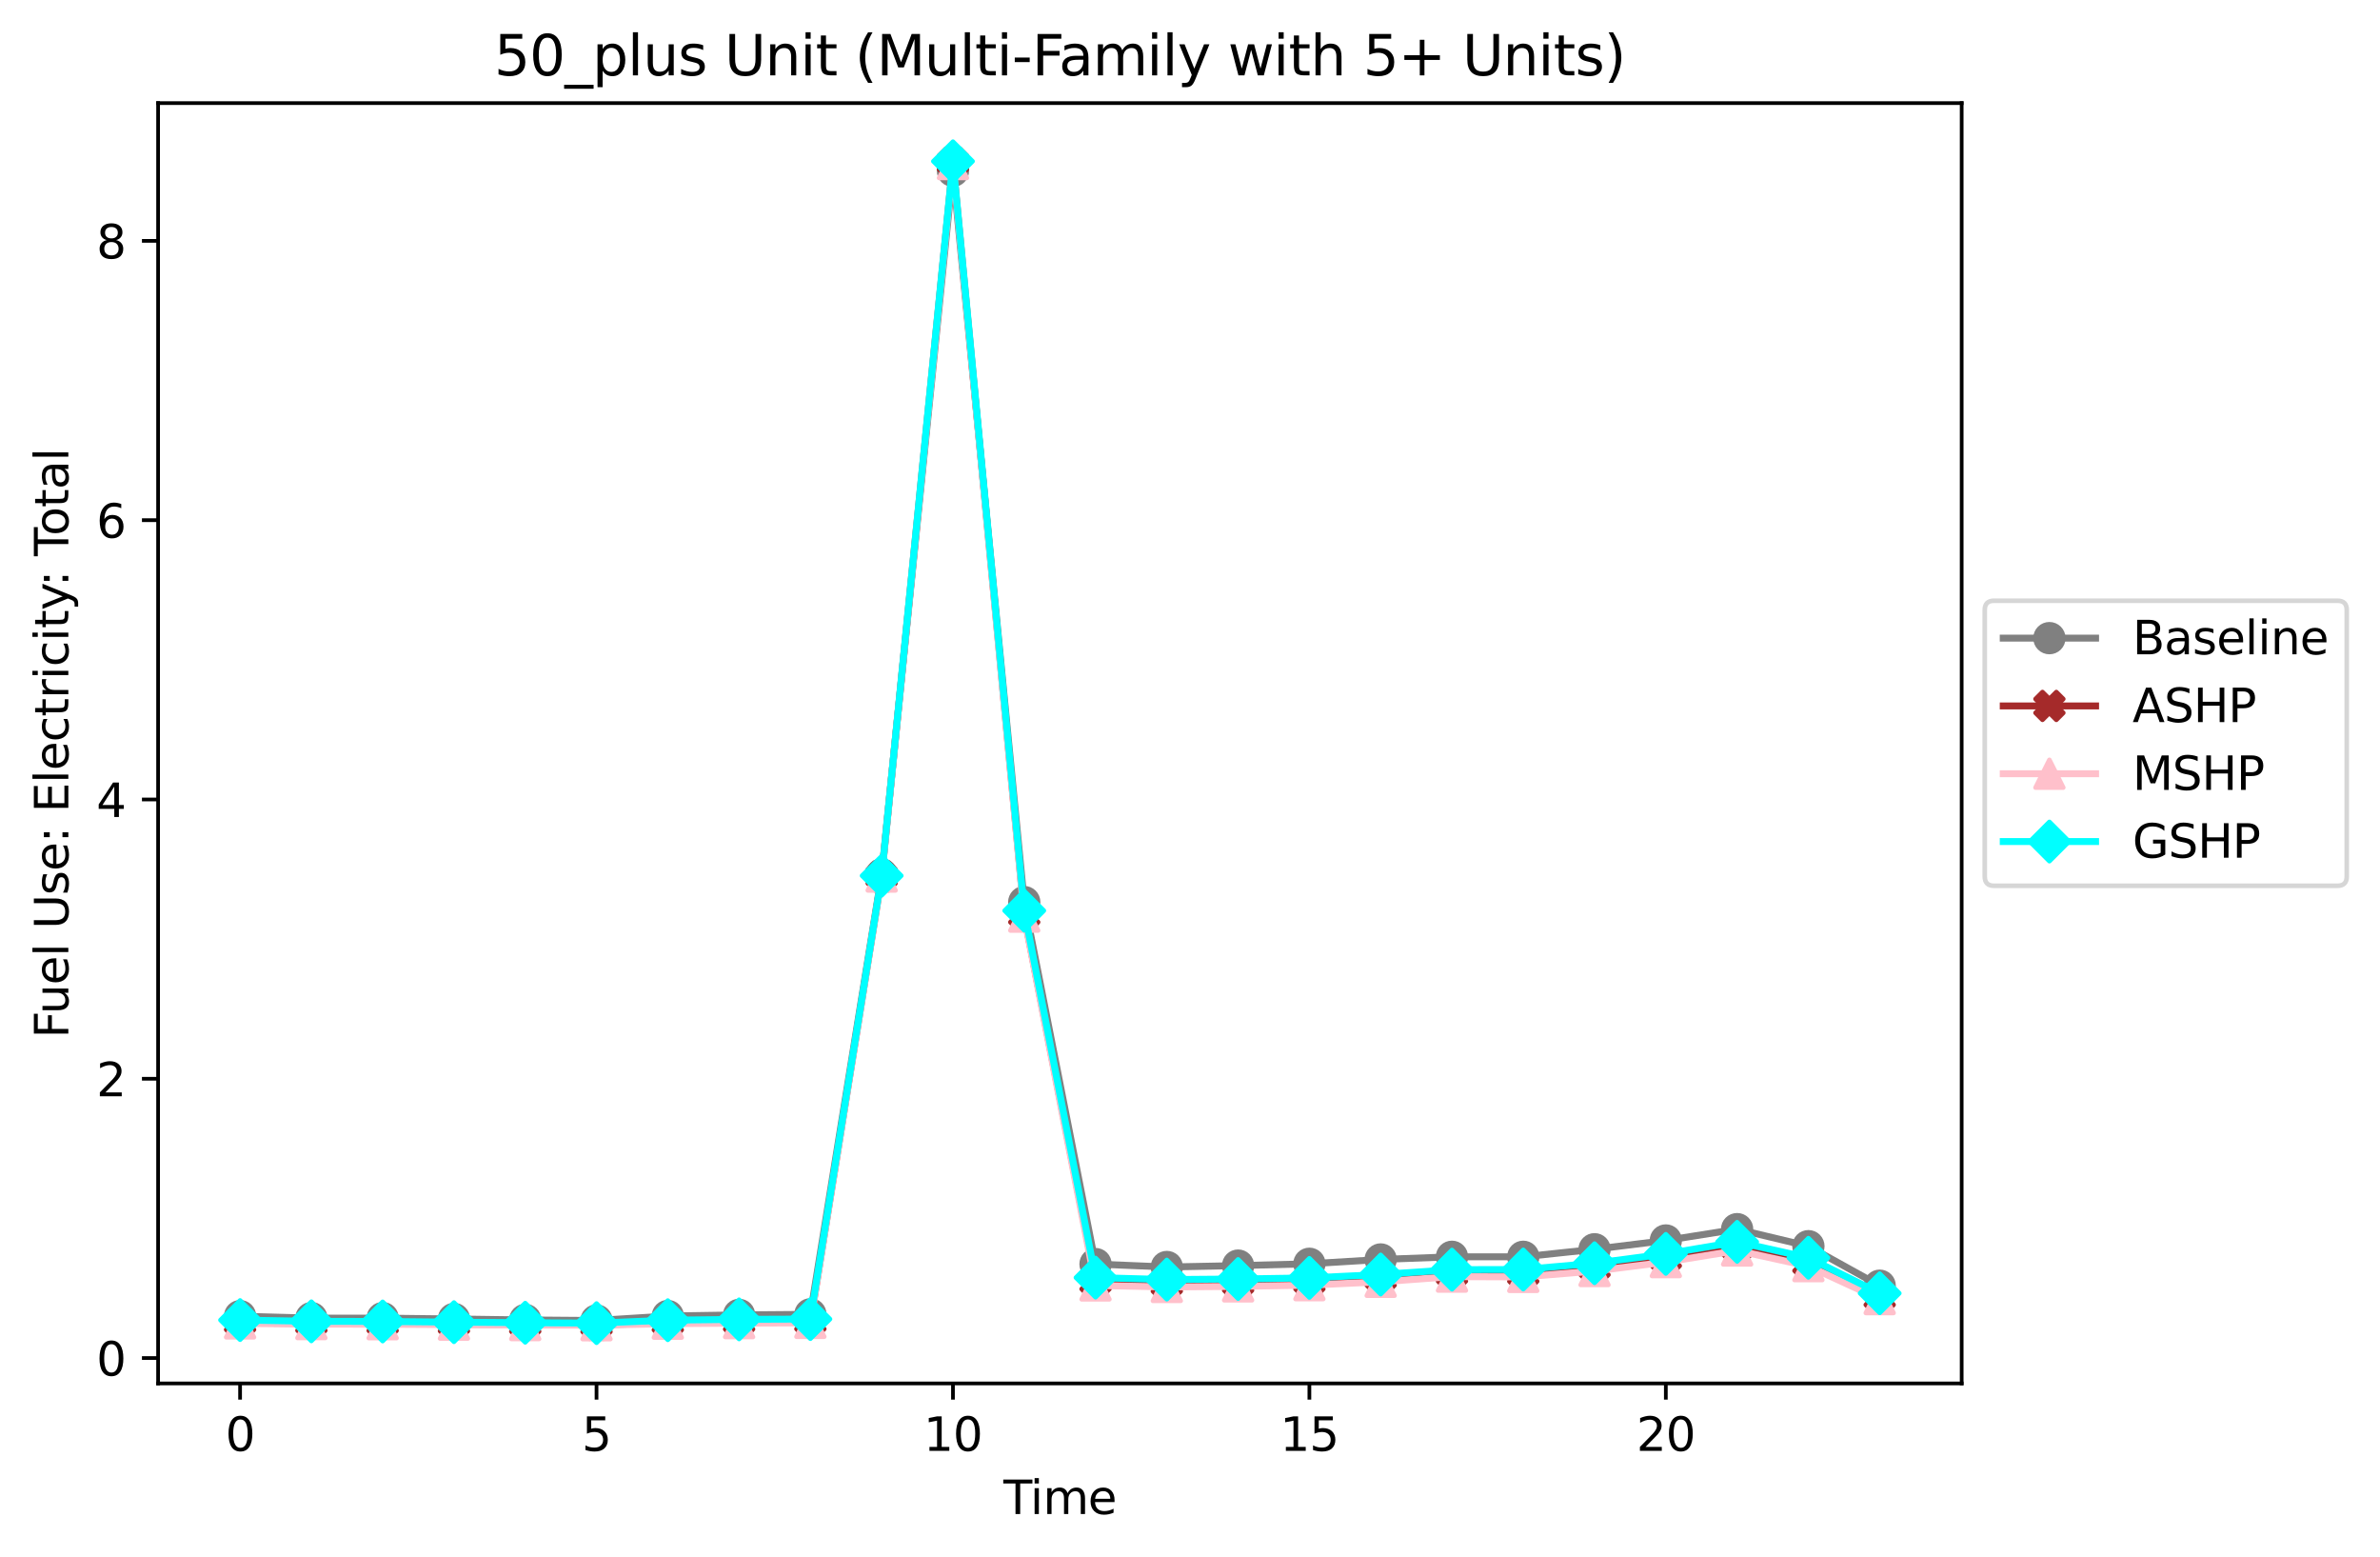 <?xml version="1.0" encoding="utf-8" standalone="no"?>
<!DOCTYPE svg PUBLIC "-//W3C//DTD SVG 1.1//EN"
  "http://www.w3.org/Graphics/SVG/1.1/DTD/svg11.dtd">
<svg xmlns:xlink="http://www.w3.org/1999/xlink" width="515.439pt" height="337.074pt" viewBox="0 0 515.439 337.074" xmlns="http://www.w3.org/2000/svg" version="1.1">
 <defs>
  <style type="text/css">*{stroke-linejoin: round; stroke-linecap: butt}</style>
 </defs>
 <g id="figure_1">
  <g id="patch_1">
   <path d="M 0 337.074 
L 515.439 337.074 
L 515.439 0 
L 0 0 
z
" style="fill: #ffffff"/>
  </g>
  <g id="axes_1">
   <g id="patch_2">
    <path d="M 34.241 299.518 
L 424.841 299.518 
L 424.841 22.318 
L 34.241 22.318 
z
" style="fill: #ffffff"/>
   </g>
   <g id="matplotlib.axis_1">
    <g id="xtick_1">
     <g id="line2d_1">
      <defs>
       <path id="mce03924fe4" d="M 0 0 
L 0 3.5 
" style="stroke: #000000; stroke-width: 0.8"/>
      </defs>
      <g>
       <use xlink:href="#mce03924fe4" x="51.995" y="299.518" style="stroke: #000000; stroke-width: 0.8"/>
      </g>
     </g>
     <g id="text_1">
      <!-- 0 -->
      <g transform="translate(48.814 314.117) scale(0.1 -0.1)">
       <defs>
        <path id="DejaVuSans-30" d="M 2034 4250 
Q 1547 4250 1301 3770 
Q 1056 3291 1056 2328 
Q 1056 1369 1301 889 
Q 1547 409 2034 409 
Q 2525 409 2770 889 
Q 3016 1369 3016 2328 
Q 3016 3291 2770 3770 
Q 2525 4250 2034 4250 
z
M 2034 4750 
Q 2819 4750 3233 4129 
Q 3647 3509 3647 2328 
Q 3647 1150 3233 529 
Q 2819 -91 2034 -91 
Q 1250 -91 836 529 
Q 422 1150 422 2328 
Q 422 3509 836 4129 
Q 1250 4750 2034 4750 
z
" transform="scale(0.016)"/>
       </defs>
       <use xlink:href="#DejaVuSans-30"/>
      </g>
     </g>
    </g>
    <g id="xtick_2">
     <g id="line2d_2">
      <g>
       <use xlink:href="#mce03924fe4" x="129.189" y="299.518" style="stroke: #000000; stroke-width: 0.8"/>
      </g>
     </g>
     <g id="text_2">
      <!-- 5 -->
      <g transform="translate(126.008 314.117) scale(0.1 -0.1)">
       <defs>
        <path id="DejaVuSans-35" d="M 691 4666 
L 3169 4666 
L 3169 4134 
L 1269 4134 
L 1269 2991 
Q 1406 3038 1543 3061 
Q 1681 3084 1819 3084 
Q 2600 3084 3056 2656 
Q 3513 2228 3513 1497 
Q 3513 744 3044 326 
Q 2575 -91 1722 -91 
Q 1428 -91 1123 -41 
Q 819 9 494 109 
L 494 744 
Q 775 591 1075 516 
Q 1375 441 1709 441 
Q 2250 441 2565 725 
Q 2881 1009 2881 1497 
Q 2881 1984 2565 2268 
Q 2250 2553 1709 2553 
Q 1456 2553 1204 2497 
Q 953 2441 691 2322 
L 691 4666 
z
" transform="scale(0.016)"/>
       </defs>
       <use xlink:href="#DejaVuSans-35"/>
      </g>
     </g>
    </g>
    <g id="xtick_3">
     <g id="line2d_3">
      <g>
       <use xlink:href="#mce03924fe4" x="206.383" y="299.518" style="stroke: #000000; stroke-width: 0.8"/>
      </g>
     </g>
     <g id="text_3">
      <!-- 10 -->
      <g transform="translate(200.02 314.117) scale(0.1 -0.1)">
       <defs>
        <path id="DejaVuSans-31" d="M 794 531 
L 1825 531 
L 1825 4091 
L 703 3866 
L 703 4441 
L 1819 4666 
L 2450 4666 
L 2450 531 
L 3481 531 
L 3481 0 
L 794 0 
L 794 531 
z
" transform="scale(0.016)"/>
       </defs>
       <use xlink:href="#DejaVuSans-31"/>
       <use xlink:href="#DejaVuSans-30" x="63.623"/>
      </g>
     </g>
    </g>
    <g id="xtick_4">
     <g id="line2d_4">
      <g>
       <use xlink:href="#mce03924fe4" x="283.576" y="299.518" style="stroke: #000000; stroke-width: 0.8"/>
      </g>
     </g>
     <g id="text_4">
      <!-- 15 -->
      <g transform="translate(277.214 314.117) scale(0.1 -0.1)">
       <use xlink:href="#DejaVuSans-31"/>
       <use xlink:href="#DejaVuSans-35" x="63.623"/>
      </g>
     </g>
    </g>
    <g id="xtick_5">
     <g id="line2d_5">
      <g>
       <use xlink:href="#mce03924fe4" x="360.77" y="299.518" style="stroke: #000000; stroke-width: 0.8"/>
      </g>
     </g>
     <g id="text_5">
      <!-- 20 -->
      <g transform="translate(354.407 314.117) scale(0.1 -0.1)">
       <defs>
        <path id="DejaVuSans-32" d="M 1228 531 
L 3431 531 
L 3431 0 
L 469 0 
L 469 531 
Q 828 903 1448 1529 
Q 2069 2156 2228 2338 
Q 2531 2678 2651 2914 
Q 2772 3150 2772 3378 
Q 2772 3750 2511 3984 
Q 2250 4219 1831 4219 
Q 1534 4219 1204 4116 
Q 875 4013 500 3803 
L 500 4441 
Q 881 4594 1212 4672 
Q 1544 4750 1819 4750 
Q 2544 4750 2975 4387 
Q 3406 4025 3406 3419 
Q 3406 3131 3298 2873 
Q 3191 2616 2906 2266 
Q 2828 2175 2409 1742 
Q 1991 1309 1228 531 
z
" transform="scale(0.016)"/>
       </defs>
       <use xlink:href="#DejaVuSans-32"/>
       <use xlink:href="#DejaVuSans-30" x="63.623"/>
      </g>
     </g>
    </g>
    <g id="text_6">
     <!-- Time -->
     <g transform="translate(217.307 327.795) scale(0.1 -0.1)">
      <defs>
       <path id="DejaVuSans-54" d="M -19 4666 
L 3928 4666 
L 3928 4134 
L 2272 4134 
L 2272 0 
L 1638 0 
L 1638 4134 
L -19 4134 
L -19 4666 
z
" transform="scale(0.016)"/>
       <path id="DejaVuSans-69" d="M 603 3500 
L 1178 3500 
L 1178 0 
L 603 0 
L 603 3500 
z
M 603 4863 
L 1178 4863 
L 1178 4134 
L 603 4134 
L 603 4863 
z
" transform="scale(0.016)"/>
       <path id="DejaVuSans-6d" d="M 3328 2828 
Q 3544 3216 3844 3400 
Q 4144 3584 4550 3584 
Q 5097 3584 5394 3201 
Q 5691 2819 5691 2113 
L 5691 0 
L 5113 0 
L 5113 2094 
Q 5113 2597 4934 2840 
Q 4756 3084 4391 3084 
Q 3944 3084 3684 2787 
Q 3425 2491 3425 1978 
L 3425 0 
L 2847 0 
L 2847 2094 
Q 2847 2600 2669 2842 
Q 2491 3084 2119 3084 
Q 1678 3084 1418 2786 
Q 1159 2488 1159 1978 
L 1159 0 
L 581 0 
L 581 3500 
L 1159 3500 
L 1159 2956 
Q 1356 3278 1631 3431 
Q 1906 3584 2284 3584 
Q 2666 3584 2933 3390 
Q 3200 3197 3328 2828 
z
" transform="scale(0.016)"/>
       <path id="DejaVuSans-65" d="M 3597 1894 
L 3597 1613 
L 953 1613 
Q 991 1019 1311 708 
Q 1631 397 2203 397 
Q 2534 397 2845 478 
Q 3156 559 3463 722 
L 3463 178 
Q 3153 47 2828 -22 
Q 2503 -91 2169 -91 
Q 1331 -91 842 396 
Q 353 884 353 1716 
Q 353 2575 817 3079 
Q 1281 3584 2069 3584 
Q 2775 3584 3186 3129 
Q 3597 2675 3597 1894 
z
M 3022 2063 
Q 3016 2534 2758 2815 
Q 2500 3097 2075 3097 
Q 1594 3097 1305 2825 
Q 1016 2553 972 2059 
L 3022 2063 
z
" transform="scale(0.016)"/>
      </defs>
      <use xlink:href="#DejaVuSans-54"/>
      <use xlink:href="#DejaVuSans-69" x="57.959"/>
      <use xlink:href="#DejaVuSans-6d" x="85.742"/>
      <use xlink:href="#DejaVuSans-65" x="183.154"/>
     </g>
    </g>
   </g>
   <g id="matplotlib.axis_2">
    <g id="ytick_1">
     <g id="line2d_6">
      <defs>
       <path id="m95a702605a" d="M 0 0 
L -3.5 0 
" style="stroke: #000000; stroke-width: 0.8"/>
      </defs>
      <g>
       <use xlink:href="#m95a702605a" x="34.241" y="294.023" style="stroke: #000000; stroke-width: 0.8"/>
      </g>
     </g>
     <g id="text_7">
      <!-- 0 -->
      <g transform="translate(20.878 297.822) scale(0.1 -0.1)">
       <use xlink:href="#DejaVuSans-30"/>
      </g>
     </g>
    </g>
    <g id="ytick_2">
     <g id="line2d_7">
      <g>
       <use xlink:href="#m95a702605a" x="34.241" y="233.555" style="stroke: #000000; stroke-width: 0.8"/>
      </g>
     </g>
     <g id="text_8">
      <!-- 2 -->
      <g transform="translate(20.878 237.354) scale(0.1 -0.1)">
       <use xlink:href="#DejaVuSans-32"/>
      </g>
     </g>
    </g>
    <g id="ytick_3">
     <g id="line2d_8">
      <g>
       <use xlink:href="#m95a702605a" x="34.241" y="173.087" style="stroke: #000000; stroke-width: 0.8"/>
      </g>
     </g>
     <g id="text_9">
      <!-- 4 -->
      <g transform="translate(20.878 176.887) scale(0.1 -0.1)">
       <defs>
        <path id="DejaVuSans-34" d="M 2419 4116 
L 825 1625 
L 2419 1625 
L 2419 4116 
z
M 2253 4666 
L 3047 4666 
L 3047 1625 
L 3713 1625 
L 3713 1100 
L 3047 1100 
L 3047 0 
L 2419 0 
L 2419 1100 
L 313 1100 
L 313 1709 
L 2253 4666 
z
" transform="scale(0.016)"/>
       </defs>
       <use xlink:href="#DejaVuSans-34"/>
      </g>
     </g>
    </g>
    <g id="ytick_4">
     <g id="line2d_9">
      <g>
       <use xlink:href="#m95a702605a" x="34.241" y="112.619" style="stroke: #000000; stroke-width: 0.8"/>
      </g>
     </g>
     <g id="text_10">
      <!-- 6 -->
      <g transform="translate(20.878 116.419) scale(0.1 -0.1)">
       <defs>
        <path id="DejaVuSans-36" d="M 2113 2584 
Q 1688 2584 1439 2293 
Q 1191 2003 1191 1497 
Q 1191 994 1439 701 
Q 1688 409 2113 409 
Q 2538 409 2786 701 
Q 3034 994 3034 1497 
Q 3034 2003 2786 2293 
Q 2538 2584 2113 2584 
z
M 3366 4563 
L 3366 3988 
Q 3128 4100 2886 4159 
Q 2644 4219 2406 4219 
Q 1781 4219 1451 3797 
Q 1122 3375 1075 2522 
Q 1259 2794 1537 2939 
Q 1816 3084 2150 3084 
Q 2853 3084 3261 2657 
Q 3669 2231 3669 1497 
Q 3669 778 3244 343 
Q 2819 -91 2113 -91 
Q 1303 -91 875 529 
Q 447 1150 447 2328 
Q 447 3434 972 4092 
Q 1497 4750 2381 4750 
Q 2619 4750 2861 4703 
Q 3103 4656 3366 4563 
z
" transform="scale(0.016)"/>
       </defs>
       <use xlink:href="#DejaVuSans-36"/>
      </g>
     </g>
    </g>
    <g id="ytick_5">
     <g id="line2d_10">
      <g>
       <use xlink:href="#m95a702605a" x="34.241" y="52.151" style="stroke: #000000; stroke-width: 0.8"/>
      </g>
     </g>
     <g id="text_11">
      <!-- 8 -->
      <g transform="translate(20.878 55.951) scale(0.1 -0.1)">
       <defs>
        <path id="DejaVuSans-38" d="M 2034 2216 
Q 1584 2216 1326 1975 
Q 1069 1734 1069 1313 
Q 1069 891 1326 650 
Q 1584 409 2034 409 
Q 2484 409 2743 651 
Q 3003 894 3003 1313 
Q 3003 1734 2745 1975 
Q 2488 2216 2034 2216 
z
M 1403 2484 
Q 997 2584 770 2862 
Q 544 3141 544 3541 
Q 544 4100 942 4425 
Q 1341 4750 2034 4750 
Q 2731 4750 3128 4425 
Q 3525 4100 3525 3541 
Q 3525 3141 3298 2862 
Q 3072 2584 2669 2484 
Q 3125 2378 3379 2068 
Q 3634 1759 3634 1313 
Q 3634 634 3220 271 
Q 2806 -91 2034 -91 
Q 1263 -91 848 271 
Q 434 634 434 1313 
Q 434 1759 690 2068 
Q 947 2378 1403 2484 
z
M 1172 3481 
Q 1172 3119 1398 2916 
Q 1625 2713 2034 2713 
Q 2441 2713 2670 2916 
Q 2900 3119 2900 3481 
Q 2900 3844 2670 4047 
Q 2441 4250 2034 4250 
Q 1625 4250 1398 4047 
Q 1172 3844 1172 3481 
z
" transform="scale(0.016)"/>
       </defs>
       <use xlink:href="#DejaVuSans-38"/>
      </g>
     </g>
    </g>
    <g id="text_12">
     <!-- Fuel Use: Electricity: Total -->
     <g transform="translate(14.798 224.781) rotate(-90) scale(0.1 -0.1)">
      <defs>
       <path id="DejaVuSans-46" d="M 628 4666 
L 3309 4666 
L 3309 4134 
L 1259 4134 
L 1259 2759 
L 3109 2759 
L 3109 2228 
L 1259 2228 
L 1259 0 
L 628 0 
L 628 4666 
z
" transform="scale(0.016)"/>
       <path id="DejaVuSans-75" d="M 544 1381 
L 544 3500 
L 1119 3500 
L 1119 1403 
Q 1119 906 1312 657 
Q 1506 409 1894 409 
Q 2359 409 2629 706 
Q 2900 1003 2900 1516 
L 2900 3500 
L 3475 3500 
L 3475 0 
L 2900 0 
L 2900 538 
Q 2691 219 2414 64 
Q 2138 -91 1772 -91 
Q 1169 -91 856 284 
Q 544 659 544 1381 
z
M 1991 3584 
L 1991 3584 
z
" transform="scale(0.016)"/>
       <path id="DejaVuSans-6c" d="M 603 4863 
L 1178 4863 
L 1178 0 
L 603 0 
L 603 4863 
z
" transform="scale(0.016)"/>
       <path id="DejaVuSans-20" transform="scale(0.016)"/>
       <path id="DejaVuSans-55" d="M 556 4666 
L 1191 4666 
L 1191 1831 
Q 1191 1081 1462 751 
Q 1734 422 2344 422 
Q 2950 422 3222 751 
Q 3494 1081 3494 1831 
L 3494 4666 
L 4128 4666 
L 4128 1753 
Q 4128 841 3676 375 
Q 3225 -91 2344 -91 
Q 1459 -91 1007 375 
Q 556 841 556 1753 
L 556 4666 
z
" transform="scale(0.016)"/>
       <path id="DejaVuSans-73" d="M 2834 3397 
L 2834 2853 
Q 2591 2978 2328 3040 
Q 2066 3103 1784 3103 
Q 1356 3103 1142 2972 
Q 928 2841 928 2578 
Q 928 2378 1081 2264 
Q 1234 2150 1697 2047 
L 1894 2003 
Q 2506 1872 2764 1633 
Q 3022 1394 3022 966 
Q 3022 478 2636 193 
Q 2250 -91 1575 -91 
Q 1294 -91 989 -36 
Q 684 19 347 128 
L 347 722 
Q 666 556 975 473 
Q 1284 391 1588 391 
Q 1994 391 2212 530 
Q 2431 669 2431 922 
Q 2431 1156 2273 1281 
Q 2116 1406 1581 1522 
L 1381 1569 
Q 847 1681 609 1914 
Q 372 2147 372 2553 
Q 372 3047 722 3315 
Q 1072 3584 1716 3584 
Q 2034 3584 2315 3537 
Q 2597 3491 2834 3397 
z
" transform="scale(0.016)"/>
       <path id="DejaVuSans-3a" d="M 750 794 
L 1409 794 
L 1409 0 
L 750 0 
L 750 794 
z
M 750 3309 
L 1409 3309 
L 1409 2516 
L 750 2516 
L 750 3309 
z
" transform="scale(0.016)"/>
       <path id="DejaVuSans-45" d="M 628 4666 
L 3578 4666 
L 3578 4134 
L 1259 4134 
L 1259 2753 
L 3481 2753 
L 3481 2222 
L 1259 2222 
L 1259 531 
L 3634 531 
L 3634 0 
L 628 0 
L 628 4666 
z
" transform="scale(0.016)"/>
       <path id="DejaVuSans-63" d="M 3122 3366 
L 3122 2828 
Q 2878 2963 2633 3030 
Q 2388 3097 2138 3097 
Q 1578 3097 1268 2742 
Q 959 2388 959 1747 
Q 959 1106 1268 751 
Q 1578 397 2138 397 
Q 2388 397 2633 464 
Q 2878 531 3122 666 
L 3122 134 
Q 2881 22 2623 -34 
Q 2366 -91 2075 -91 
Q 1284 -91 818 406 
Q 353 903 353 1747 
Q 353 2603 823 3093 
Q 1294 3584 2113 3584 
Q 2378 3584 2631 3529 
Q 2884 3475 3122 3366 
z
" transform="scale(0.016)"/>
       <path id="DejaVuSans-74" d="M 1172 4494 
L 1172 3500 
L 2356 3500 
L 2356 3053 
L 1172 3053 
L 1172 1153 
Q 1172 725 1289 603 
Q 1406 481 1766 481 
L 2356 481 
L 2356 0 
L 1766 0 
Q 1100 0 847 248 
Q 594 497 594 1153 
L 594 3053 
L 172 3053 
L 172 3500 
L 594 3500 
L 594 4494 
L 1172 4494 
z
" transform="scale(0.016)"/>
       <path id="DejaVuSans-72" d="M 2631 2963 
Q 2534 3019 2420 3045 
Q 2306 3072 2169 3072 
Q 1681 3072 1420 2755 
Q 1159 2438 1159 1844 
L 1159 0 
L 581 0 
L 581 3500 
L 1159 3500 
L 1159 2956 
Q 1341 3275 1631 3429 
Q 1922 3584 2338 3584 
Q 2397 3584 2469 3576 
Q 2541 3569 2628 3553 
L 2631 2963 
z
" transform="scale(0.016)"/>
       <path id="DejaVuSans-79" d="M 2059 -325 
Q 1816 -950 1584 -1140 
Q 1353 -1331 966 -1331 
L 506 -1331 
L 506 -850 
L 844 -850 
Q 1081 -850 1212 -737 
Q 1344 -625 1503 -206 
L 1606 56 
L 191 3500 
L 800 3500 
L 1894 763 
L 2988 3500 
L 3597 3500 
L 2059 -325 
z
" transform="scale(0.016)"/>
       <path id="DejaVuSans-6f" d="M 1959 3097 
Q 1497 3097 1228 2736 
Q 959 2375 959 1747 
Q 959 1119 1226 758 
Q 1494 397 1959 397 
Q 2419 397 2687 759 
Q 2956 1122 2956 1747 
Q 2956 2369 2687 2733 
Q 2419 3097 1959 3097 
z
M 1959 3584 
Q 2709 3584 3137 3096 
Q 3566 2609 3566 1747 
Q 3566 888 3137 398 
Q 2709 -91 1959 -91 
Q 1206 -91 779 398 
Q 353 888 353 1747 
Q 353 2609 779 3096 
Q 1206 3584 1959 3584 
z
" transform="scale(0.016)"/>
       <path id="DejaVuSans-61" d="M 2194 1759 
Q 1497 1759 1228 1600 
Q 959 1441 959 1056 
Q 959 750 1161 570 
Q 1363 391 1709 391 
Q 2188 391 2477 730 
Q 2766 1069 2766 1631 
L 2766 1759 
L 2194 1759 
z
M 3341 1997 
L 3341 0 
L 2766 0 
L 2766 531 
Q 2569 213 2275 61 
Q 1981 -91 1556 -91 
Q 1019 -91 701 211 
Q 384 513 384 1019 
Q 384 1609 779 1909 
Q 1175 2209 1959 2209 
L 2766 2209 
L 2766 2266 
Q 2766 2663 2505 2880 
Q 2244 3097 1772 3097 
Q 1472 3097 1187 3025 
Q 903 2953 641 2809 
L 641 3341 
Q 956 3463 1253 3523 
Q 1550 3584 1831 3584 
Q 2591 3584 2966 3190 
Q 3341 2797 3341 1997 
z
" transform="scale(0.016)"/>
      </defs>
      <use xlink:href="#DejaVuSans-46"/>
      <use xlink:href="#DejaVuSans-75" x="52.02"/>
      <use xlink:href="#DejaVuSans-65" x="115.398"/>
      <use xlink:href="#DejaVuSans-6c" x="176.922"/>
      <use xlink:href="#DejaVuSans-20" x="204.705"/>
      <use xlink:href="#DejaVuSans-55" x="236.492"/>
      <use xlink:href="#DejaVuSans-73" x="309.686"/>
      <use xlink:href="#DejaVuSans-65" x="361.785"/>
      <use xlink:href="#DejaVuSans-3a" x="423.309"/>
      <use xlink:href="#DejaVuSans-20" x="457"/>
      <use xlink:href="#DejaVuSans-45" x="488.787"/>
      <use xlink:href="#DejaVuSans-6c" x="551.971"/>
      <use xlink:href="#DejaVuSans-65" x="579.754"/>
      <use xlink:href="#DejaVuSans-63" x="641.277"/>
      <use xlink:href="#DejaVuSans-74" x="696.258"/>
      <use xlink:href="#DejaVuSans-72" x="735.467"/>
      <use xlink:href="#DejaVuSans-69" x="776.58"/>
      <use xlink:href="#DejaVuSans-63" x="804.363"/>
      <use xlink:href="#DejaVuSans-69" x="859.344"/>
      <use xlink:href="#DejaVuSans-74" x="887.127"/>
      <use xlink:href="#DejaVuSans-79" x="926.336"/>
      <use xlink:href="#DejaVuSans-3a" x="978.266"/>
      <use xlink:href="#DejaVuSans-20" x="1011.957"/>
      <use xlink:href="#DejaVuSans-54" x="1043.744"/>
      <use xlink:href="#DejaVuSans-6f" x="1087.828"/>
      <use xlink:href="#DejaVuSans-74" x="1149.01"/>
      <use xlink:href="#DejaVuSans-61" x="1188.219"/>
      <use xlink:href="#DejaVuSans-6c" x="1249.498"/>
     </g>
    </g>
   </g>
   <g id="line2d_11">
    <path d="M 51.995 284.953 
L 67.434 285.376 
L 82.873 285.376 
L 98.311 285.558 
L 113.75 285.769 
L 129.189 285.89 
L 144.628 284.923 
L 160.066 284.681 
L 175.505 284.56 
L 190.944 189.323 
L 206.383 36.974 
L 221.821 195.309 
L 237.26 273.676 
L 252.699 274.311 
L 268.137 274.008 
L 283.576 273.615 
L 299.015 272.678 
L 314.454 272.103 
L 329.892 272.103 
L 345.331 270.471 
L 360.77 268.566 
L 376.209 266.117 
L 391.647 269.806 
L 407.086 278.362 
" clip-path="url(#p3d5e17e194)" style="fill: none; stroke: #808080; stroke-width: 1.5; stroke-linecap: square"/>
    <defs>
     <path id="medd582d763" d="M 0 3 
C 0.796 3 1.559 2.684 2.121 2.121 
C 2.684 1.559 3 0.796 3 0 
C 3 -0.796 2.684 -1.559 2.121 -2.121 
C 1.559 -2.684 0.796 -3 0 -3 
C -0.796 -3 -1.559 -2.684 -2.121 -2.121 
C -2.684 -1.559 -3 -0.796 -3 0 
C -3 0.796 -2.684 1.559 -2.121 2.121 
C -1.559 2.684 -0.796 3 0 3 
z
" style="stroke: #808080"/>
    </defs>
    <g clip-path="url(#p3d5e17e194)">
     <use xlink:href="#medd582d763" x="51.995" y="284.953" style="fill: #808080; stroke: #808080"/>
     <use xlink:href="#medd582d763" x="67.434" y="285.376" style="fill: #808080; stroke: #808080"/>
     <use xlink:href="#medd582d763" x="82.873" y="285.376" style="fill: #808080; stroke: #808080"/>
     <use xlink:href="#medd582d763" x="98.311" y="285.558" style="fill: #808080; stroke: #808080"/>
     <use xlink:href="#medd582d763" x="113.75" y="285.769" style="fill: #808080; stroke: #808080"/>
     <use xlink:href="#medd582d763" x="129.189" y="285.89" style="fill: #808080; stroke: #808080"/>
     <use xlink:href="#medd582d763" x="144.628" y="284.923" style="fill: #808080; stroke: #808080"/>
     <use xlink:href="#medd582d763" x="160.066" y="284.681" style="fill: #808080; stroke: #808080"/>
     <use xlink:href="#medd582d763" x="175.505" y="284.56" style="fill: #808080; stroke: #808080"/>
     <use xlink:href="#medd582d763" x="190.944" y="189.323" style="fill: #808080; stroke: #808080"/>
     <use xlink:href="#medd582d763" x="206.383" y="36.974" style="fill: #808080; stroke: #808080"/>
     <use xlink:href="#medd582d763" x="221.821" y="195.309" style="fill: #808080; stroke: #808080"/>
     <use xlink:href="#medd582d763" x="237.26" y="273.676" style="fill: #808080; stroke: #808080"/>
     <use xlink:href="#medd582d763" x="252.699" y="274.311" style="fill: #808080; stroke: #808080"/>
     <use xlink:href="#medd582d763" x="268.137" y="274.008" style="fill: #808080; stroke: #808080"/>
     <use xlink:href="#medd582d763" x="283.576" y="273.615" style="fill: #808080; stroke: #808080"/>
     <use xlink:href="#medd582d763" x="299.015" y="272.678" style="fill: #808080; stroke: #808080"/>
     <use xlink:href="#medd582d763" x="314.454" y="272.103" style="fill: #808080; stroke: #808080"/>
     <use xlink:href="#medd582d763" x="329.892" y="272.103" style="fill: #808080; stroke: #808080"/>
     <use xlink:href="#medd582d763" x="345.331" y="270.471" style="fill: #808080; stroke: #808080"/>
     <use xlink:href="#medd582d763" x="360.77" y="268.566" style="fill: #808080; stroke: #808080"/>
     <use xlink:href="#medd582d763" x="376.209" y="266.117" style="fill: #808080; stroke: #808080"/>
     <use xlink:href="#medd582d763" x="391.647" y="269.806" style="fill: #808080; stroke: #808080"/>
     <use xlink:href="#medd582d763" x="407.086" y="278.362" style="fill: #808080; stroke: #808080"/>
    </g>
   </g>
   <g id="line2d_12">
    <path d="M 51.995 286.374 
L 67.434 286.555 
L 82.873 286.586 
L 98.311 286.676 
L 113.75 286.767 
L 129.189 286.827 
L 144.628 286.434 
L 160.066 286.283 
L 175.505 286.223 
L 190.944 189.746 
L 206.383 35.19 
L 221.821 198.151 
L 237.26 277.576 
L 252.699 278.06 
L 268.137 277.878 
L 283.576 277.576 
L 299.015 276.76 
L 314.454 275.883 
L 329.892 275.913 
L 345.331 274.492 
L 360.77 272.557 
L 376.209 270.078 
L 391.647 273.615 
L 407.086 280.992 
" clip-path="url(#p3d5e17e194)" style="fill: none; stroke: #a52a2a; stroke-width: 1.5; stroke-linecap: square"/>
    <defs>
     <path id="m11cab1af2c" d="M -1.5 3 
L 0 1.5 
L 1.5 3 
L 3 1.5 
L 1.5 0 
L 3 -1.5 
L 1.5 -3 
L 0 -1.5 
L -1.5 -3 
L -3 -1.5 
L -1.5 0 
L -3 1.5 
z
" style="stroke: #a52a2a; stroke-linejoin: miter"/>
    </defs>
    <g clip-path="url(#p3d5e17e194)">
     <use xlink:href="#m11cab1af2c" x="51.995" y="286.374" style="fill: #a52a2a; stroke: #a52a2a; stroke-linejoin: miter"/>
     <use xlink:href="#m11cab1af2c" x="67.434" y="286.555" style="fill: #a52a2a; stroke: #a52a2a; stroke-linejoin: miter"/>
     <use xlink:href="#m11cab1af2c" x="82.873" y="286.586" style="fill: #a52a2a; stroke: #a52a2a; stroke-linejoin: miter"/>
     <use xlink:href="#m11cab1af2c" x="98.311" y="286.676" style="fill: #a52a2a; stroke: #a52a2a; stroke-linejoin: miter"/>
     <use xlink:href="#m11cab1af2c" x="113.75" y="286.767" style="fill: #a52a2a; stroke: #a52a2a; stroke-linejoin: miter"/>
     <use xlink:href="#m11cab1af2c" x="129.189" y="286.827" style="fill: #a52a2a; stroke: #a52a2a; stroke-linejoin: miter"/>
     <use xlink:href="#m11cab1af2c" x="144.628" y="286.434" style="fill: #a52a2a; stroke: #a52a2a; stroke-linejoin: miter"/>
     <use xlink:href="#m11cab1af2c" x="160.066" y="286.283" style="fill: #a52a2a; stroke: #a52a2a; stroke-linejoin: miter"/>
     <use xlink:href="#m11cab1af2c" x="175.505" y="286.223" style="fill: #a52a2a; stroke: #a52a2a; stroke-linejoin: miter"/>
     <use xlink:href="#m11cab1af2c" x="190.944" y="189.746" style="fill: #a52a2a; stroke: #a52a2a; stroke-linejoin: miter"/>
     <use xlink:href="#m11cab1af2c" x="206.383" y="35.19" style="fill: #a52a2a; stroke: #a52a2a; stroke-linejoin: miter"/>
     <use xlink:href="#m11cab1af2c" x="221.821" y="198.151" style="fill: #a52a2a; stroke: #a52a2a; stroke-linejoin: miter"/>
     <use xlink:href="#m11cab1af2c" x="237.26" y="277.576" style="fill: #a52a2a; stroke: #a52a2a; stroke-linejoin: miter"/>
     <use xlink:href="#m11cab1af2c" x="252.699" y="278.06" style="fill: #a52a2a; stroke: #a52a2a; stroke-linejoin: miter"/>
     <use xlink:href="#m11cab1af2c" x="268.137" y="277.878" style="fill: #a52a2a; stroke: #a52a2a; stroke-linejoin: miter"/>
     <use xlink:href="#m11cab1af2c" x="283.576" y="277.576" style="fill: #a52a2a; stroke: #a52a2a; stroke-linejoin: miter"/>
     <use xlink:href="#m11cab1af2c" x="299.015" y="276.76" style="fill: #a52a2a; stroke: #a52a2a; stroke-linejoin: miter"/>
     <use xlink:href="#m11cab1af2c" x="314.454" y="275.883" style="fill: #a52a2a; stroke: #a52a2a; stroke-linejoin: miter"/>
     <use xlink:href="#m11cab1af2c" x="329.892" y="275.913" style="fill: #a52a2a; stroke: #a52a2a; stroke-linejoin: miter"/>
     <use xlink:href="#m11cab1af2c" x="345.331" y="274.492" style="fill: #a52a2a; stroke: #a52a2a; stroke-linejoin: miter"/>
     <use xlink:href="#m11cab1af2c" x="360.77" y="272.557" style="fill: #a52a2a; stroke: #a52a2a; stroke-linejoin: miter"/>
     <use xlink:href="#m11cab1af2c" x="376.209" y="270.078" style="fill: #a52a2a; stroke: #a52a2a; stroke-linejoin: miter"/>
     <use xlink:href="#m11cab1af2c" x="391.647" y="273.615" style="fill: #a52a2a; stroke: #a52a2a; stroke-linejoin: miter"/>
     <use xlink:href="#m11cab1af2c" x="407.086" y="280.992" style="fill: #a52a2a; stroke: #a52a2a; stroke-linejoin: miter"/>
    </g>
   </g>
   <g id="line2d_13">
    <path d="M 51.995 286.525 
L 67.434 286.676 
L 82.873 286.706 
L 98.311 286.797 
L 113.75 286.888 
L 129.189 286.918 
L 144.628 286.586 
L 160.066 286.465 
L 175.505 286.404 
L 190.944 189.776 
L 206.383 35.523 
L 221.821 198.454 
L 237.26 278.301 
L 252.699 278.634 
L 268.137 278.513 
L 283.576 278.241 
L 299.015 277.515 
L 314.454 276.397 
L 329.892 276.457 
L 345.331 275.187 
L 360.77 273.252 
L 376.209 270.743 
L 391.647 274.129 
L 407.086 281.264 
" clip-path="url(#p3d5e17e194)" style="fill: none; stroke: #ffc0cb; stroke-width: 1.5; stroke-linecap: square"/>
    <defs>
     <path id="m2072cc1849" d="M 0 -3 
L -3 3 
L 3 3 
z
" style="stroke: #ffc0cb; stroke-linejoin: miter"/>
    </defs>
    <g clip-path="url(#p3d5e17e194)">
     <use xlink:href="#m2072cc1849" x="51.995" y="286.525" style="fill: #ffc0cb; stroke: #ffc0cb; stroke-linejoin: miter"/>
     <use xlink:href="#m2072cc1849" x="67.434" y="286.676" style="fill: #ffc0cb; stroke: #ffc0cb; stroke-linejoin: miter"/>
     <use xlink:href="#m2072cc1849" x="82.873" y="286.706" style="fill: #ffc0cb; stroke: #ffc0cb; stroke-linejoin: miter"/>
     <use xlink:href="#m2072cc1849" x="98.311" y="286.797" style="fill: #ffc0cb; stroke: #ffc0cb; stroke-linejoin: miter"/>
     <use xlink:href="#m2072cc1849" x="113.75" y="286.888" style="fill: #ffc0cb; stroke: #ffc0cb; stroke-linejoin: miter"/>
     <use xlink:href="#m2072cc1849" x="129.189" y="286.918" style="fill: #ffc0cb; stroke: #ffc0cb; stroke-linejoin: miter"/>
     <use xlink:href="#m2072cc1849" x="144.628" y="286.586" style="fill: #ffc0cb; stroke: #ffc0cb; stroke-linejoin: miter"/>
     <use xlink:href="#m2072cc1849" x="160.066" y="286.465" style="fill: #ffc0cb; stroke: #ffc0cb; stroke-linejoin: miter"/>
     <use xlink:href="#m2072cc1849" x="175.505" y="286.404" style="fill: #ffc0cb; stroke: #ffc0cb; stroke-linejoin: miter"/>
     <use xlink:href="#m2072cc1849" x="190.944" y="189.776" style="fill: #ffc0cb; stroke: #ffc0cb; stroke-linejoin: miter"/>
     <use xlink:href="#m2072cc1849" x="206.383" y="35.523" style="fill: #ffc0cb; stroke: #ffc0cb; stroke-linejoin: miter"/>
     <use xlink:href="#m2072cc1849" x="221.821" y="198.454" style="fill: #ffc0cb; stroke: #ffc0cb; stroke-linejoin: miter"/>
     <use xlink:href="#m2072cc1849" x="237.26" y="278.301" style="fill: #ffc0cb; stroke: #ffc0cb; stroke-linejoin: miter"/>
     <use xlink:href="#m2072cc1849" x="252.699" y="278.634" style="fill: #ffc0cb; stroke: #ffc0cb; stroke-linejoin: miter"/>
     <use xlink:href="#m2072cc1849" x="268.137" y="278.513" style="fill: #ffc0cb; stroke: #ffc0cb; stroke-linejoin: miter"/>
     <use xlink:href="#m2072cc1849" x="283.576" y="278.241" style="fill: #ffc0cb; stroke: #ffc0cb; stroke-linejoin: miter"/>
     <use xlink:href="#m2072cc1849" x="299.015" y="277.515" style="fill: #ffc0cb; stroke: #ffc0cb; stroke-linejoin: miter"/>
     <use xlink:href="#m2072cc1849" x="314.454" y="276.397" style="fill: #ffc0cb; stroke: #ffc0cb; stroke-linejoin: miter"/>
     <use xlink:href="#m2072cc1849" x="329.892" y="276.457" style="fill: #ffc0cb; stroke: #ffc0cb; stroke-linejoin: miter"/>
     <use xlink:href="#m2072cc1849" x="345.331" y="275.187" style="fill: #ffc0cb; stroke: #ffc0cb; stroke-linejoin: miter"/>
     <use xlink:href="#m2072cc1849" x="360.77" y="273.252" style="fill: #ffc0cb; stroke: #ffc0cb; stroke-linejoin: miter"/>
     <use xlink:href="#m2072cc1849" x="376.209" y="270.743" style="fill: #ffc0cb; stroke: #ffc0cb; stroke-linejoin: miter"/>
     <use xlink:href="#m2072cc1849" x="391.647" y="274.129" style="fill: #ffc0cb; stroke: #ffc0cb; stroke-linejoin: miter"/>
     <use xlink:href="#m2072cc1849" x="407.086" y="281.264" style="fill: #ffc0cb; stroke: #ffc0cb; stroke-linejoin: miter"/>
    </g>
   </g>
   <g id="line2d_14">
    <path d="M 51.995 285.799 
L 67.434 286.072 
L 82.873 286.102 
L 98.311 286.253 
L 113.75 286.374 
L 129.189 286.465 
L 144.628 285.83 
L 160.066 285.648 
L 175.505 285.588 
L 190.944 189.595 
L 206.383 34.918 
L 221.821 197.154 
L 237.26 276.608 
L 252.699 277.032 
L 268.137 276.911 
L 283.576 276.669 
L 299.015 275.943 
L 314.454 274.885 
L 329.892 274.855 
L 345.331 273.494 
L 360.77 271.469 
L 376.209 268.868 
L 391.647 272.315 
L 407.086 279.995 
" clip-path="url(#p3d5e17e194)" style="fill: none; stroke: #00ffff; stroke-width: 1.5; stroke-linecap: square"/>
    <defs>
     <path id="m188b4a874c" d="M 0 4.243 
L 4.243 0 
L 0 -4.243 
L -4.243 0 
z
" style="stroke: #00ffff; stroke-linejoin: miter"/>
    </defs>
    <g clip-path="url(#p3d5e17e194)">
     <use xlink:href="#m188b4a874c" x="51.995" y="285.799" style="fill: #00ffff; stroke: #00ffff; stroke-linejoin: miter"/>
     <use xlink:href="#m188b4a874c" x="67.434" y="286.072" style="fill: #00ffff; stroke: #00ffff; stroke-linejoin: miter"/>
     <use xlink:href="#m188b4a874c" x="82.873" y="286.102" style="fill: #00ffff; stroke: #00ffff; stroke-linejoin: miter"/>
     <use xlink:href="#m188b4a874c" x="98.311" y="286.253" style="fill: #00ffff; stroke: #00ffff; stroke-linejoin: miter"/>
     <use xlink:href="#m188b4a874c" x="113.75" y="286.374" style="fill: #00ffff; stroke: #00ffff; stroke-linejoin: miter"/>
     <use xlink:href="#m188b4a874c" x="129.189" y="286.465" style="fill: #00ffff; stroke: #00ffff; stroke-linejoin: miter"/>
     <use xlink:href="#m188b4a874c" x="144.628" y="285.83" style="fill: #00ffff; stroke: #00ffff; stroke-linejoin: miter"/>
     <use xlink:href="#m188b4a874c" x="160.066" y="285.648" style="fill: #00ffff; stroke: #00ffff; stroke-linejoin: miter"/>
     <use xlink:href="#m188b4a874c" x="175.505" y="285.588" style="fill: #00ffff; stroke: #00ffff; stroke-linejoin: miter"/>
     <use xlink:href="#m188b4a874c" x="190.944" y="189.595" style="fill: #00ffff; stroke: #00ffff; stroke-linejoin: miter"/>
     <use xlink:href="#m188b4a874c" x="206.383" y="34.918" style="fill: #00ffff; stroke: #00ffff; stroke-linejoin: miter"/>
     <use xlink:href="#m188b4a874c" x="221.821" y="197.154" style="fill: #00ffff; stroke: #00ffff; stroke-linejoin: miter"/>
     <use xlink:href="#m188b4a874c" x="237.26" y="276.608" style="fill: #00ffff; stroke: #00ffff; stroke-linejoin: miter"/>
     <use xlink:href="#m188b4a874c" x="252.699" y="277.032" style="fill: #00ffff; stroke: #00ffff; stroke-linejoin: miter"/>
     <use xlink:href="#m188b4a874c" x="268.137" y="276.911" style="fill: #00ffff; stroke: #00ffff; stroke-linejoin: miter"/>
     <use xlink:href="#m188b4a874c" x="283.576" y="276.669" style="fill: #00ffff; stroke: #00ffff; stroke-linejoin: miter"/>
     <use xlink:href="#m188b4a874c" x="299.015" y="275.943" style="fill: #00ffff; stroke: #00ffff; stroke-linejoin: miter"/>
     <use xlink:href="#m188b4a874c" x="314.454" y="274.885" style="fill: #00ffff; stroke: #00ffff; stroke-linejoin: miter"/>
     <use xlink:href="#m188b4a874c" x="329.892" y="274.855" style="fill: #00ffff; stroke: #00ffff; stroke-linejoin: miter"/>
     <use xlink:href="#m188b4a874c" x="345.331" y="273.494" style="fill: #00ffff; stroke: #00ffff; stroke-linejoin: miter"/>
     <use xlink:href="#m188b4a874c" x="360.77" y="271.469" style="fill: #00ffff; stroke: #00ffff; stroke-linejoin: miter"/>
     <use xlink:href="#m188b4a874c" x="376.209" y="268.868" style="fill: #00ffff; stroke: #00ffff; stroke-linejoin: miter"/>
     <use xlink:href="#m188b4a874c" x="391.647" y="272.315" style="fill: #00ffff; stroke: #00ffff; stroke-linejoin: miter"/>
     <use xlink:href="#m188b4a874c" x="407.086" y="279.995" style="fill: #00ffff; stroke: #00ffff; stroke-linejoin: miter"/>
    </g>
   </g>
   <g id="patch_3">
    <path d="M 34.241 299.518 
L 34.241 22.318 
" style="fill: none; stroke: #000000; stroke-width: 0.8; stroke-linejoin: miter; stroke-linecap: square"/>
   </g>
   <g id="patch_4">
    <path d="M 424.841 299.518 
L 424.841 22.318 
" style="fill: none; stroke: #000000; stroke-width: 0.8; stroke-linejoin: miter; stroke-linecap: square"/>
   </g>
   <g id="patch_5">
    <path d="M 34.241 299.518 
L 424.841 299.518 
" style="fill: none; stroke: #000000; stroke-width: 0.8; stroke-linejoin: miter; stroke-linecap: square"/>
   </g>
   <g id="patch_6">
    <path d="M 34.241 22.318 
L 424.841 22.318 
" style="fill: none; stroke: #000000; stroke-width: 0.8; stroke-linejoin: miter; stroke-linecap: square"/>
   </g>
   <g id="text_13">
    <!-- 50_plus Unit (Multi-Family with 5+ Units) -->
    <g transform="translate(107.021 16.318) scale(0.12 -0.12)">
     <defs>
      <path id="DejaVuSans-5f" d="M 3263 -1063 
L 3263 -1509 
L -63 -1509 
L -63 -1063 
L 3263 -1063 
z
" transform="scale(0.016)"/>
      <path id="DejaVuSans-70" d="M 1159 525 
L 1159 -1331 
L 581 -1331 
L 581 3500 
L 1159 3500 
L 1159 2969 
Q 1341 3281 1617 3432 
Q 1894 3584 2278 3584 
Q 2916 3584 3314 3078 
Q 3713 2572 3713 1747 
Q 3713 922 3314 415 
Q 2916 -91 2278 -91 
Q 1894 -91 1617 61 
Q 1341 213 1159 525 
z
M 3116 1747 
Q 3116 2381 2855 2742 
Q 2594 3103 2138 3103 
Q 1681 3103 1420 2742 
Q 1159 2381 1159 1747 
Q 1159 1113 1420 752 
Q 1681 391 2138 391 
Q 2594 391 2855 752 
Q 3116 1113 3116 1747 
z
" transform="scale(0.016)"/>
      <path id="DejaVuSans-6e" d="M 3513 2113 
L 3513 0 
L 2938 0 
L 2938 2094 
Q 2938 2591 2744 2837 
Q 2550 3084 2163 3084 
Q 1697 3084 1428 2787 
Q 1159 2491 1159 1978 
L 1159 0 
L 581 0 
L 581 3500 
L 1159 3500 
L 1159 2956 
Q 1366 3272 1645 3428 
Q 1925 3584 2291 3584 
Q 2894 3584 3203 3211 
Q 3513 2838 3513 2113 
z
" transform="scale(0.016)"/>
      <path id="DejaVuSans-28" d="M 1984 4856 
Q 1566 4138 1362 3434 
Q 1159 2731 1159 2009 
Q 1159 1288 1364 580 
Q 1569 -128 1984 -844 
L 1484 -844 
Q 1016 -109 783 600 
Q 550 1309 550 2009 
Q 550 2706 781 3412 
Q 1013 4119 1484 4856 
L 1984 4856 
z
" transform="scale(0.016)"/>
      <path id="DejaVuSans-4d" d="M 628 4666 
L 1569 4666 
L 2759 1491 
L 3956 4666 
L 4897 4666 
L 4897 0 
L 4281 0 
L 4281 4097 
L 3078 897 
L 2444 897 
L 1241 4097 
L 1241 0 
L 628 0 
L 628 4666 
z
" transform="scale(0.016)"/>
      <path id="DejaVuSans-2d" d="M 313 2009 
L 1997 2009 
L 1997 1497 
L 313 1497 
L 313 2009 
z
" transform="scale(0.016)"/>
      <path id="DejaVuSans-77" d="M 269 3500 
L 844 3500 
L 1563 769 
L 2278 3500 
L 2956 3500 
L 3675 769 
L 4391 3500 
L 4966 3500 
L 4050 0 
L 3372 0 
L 2619 2869 
L 1863 0 
L 1184 0 
L 269 3500 
z
" transform="scale(0.016)"/>
      <path id="DejaVuSans-68" d="M 3513 2113 
L 3513 0 
L 2938 0 
L 2938 2094 
Q 2938 2591 2744 2837 
Q 2550 3084 2163 3084 
Q 1697 3084 1428 2787 
Q 1159 2491 1159 1978 
L 1159 0 
L 581 0 
L 581 4863 
L 1159 4863 
L 1159 2956 
Q 1366 3272 1645 3428 
Q 1925 3584 2291 3584 
Q 2894 3584 3203 3211 
Q 3513 2838 3513 2113 
z
" transform="scale(0.016)"/>
      <path id="DejaVuSans-2b" d="M 2944 4013 
L 2944 2272 
L 4684 2272 
L 4684 1741 
L 2944 1741 
L 2944 0 
L 2419 0 
L 2419 1741 
L 678 1741 
L 678 2272 
L 2419 2272 
L 2419 4013 
L 2944 4013 
z
" transform="scale(0.016)"/>
      <path id="DejaVuSans-29" d="M 513 4856 
L 1013 4856 
Q 1481 4119 1714 3412 
Q 1947 2706 1947 2009 
Q 1947 1309 1714 600 
Q 1481 -109 1013 -844 
L 513 -844 
Q 928 -128 1133 580 
Q 1338 1288 1338 2009 
Q 1338 2731 1133 3434 
Q 928 4138 513 4856 
z
" transform="scale(0.016)"/>
     </defs>
     <use xlink:href="#DejaVuSans-35"/>
     <use xlink:href="#DejaVuSans-30" x="63.623"/>
     <use xlink:href="#DejaVuSans-5f" x="127.246"/>
     <use xlink:href="#DejaVuSans-70" x="177.246"/>
     <use xlink:href="#DejaVuSans-6c" x="240.723"/>
     <use xlink:href="#DejaVuSans-75" x="268.506"/>
     <use xlink:href="#DejaVuSans-73" x="331.885"/>
     <use xlink:href="#DejaVuSans-20" x="383.984"/>
     <use xlink:href="#DejaVuSans-55" x="415.771"/>
     <use xlink:href="#DejaVuSans-6e" x="488.965"/>
     <use xlink:href="#DejaVuSans-69" x="552.344"/>
     <use xlink:href="#DejaVuSans-74" x="580.127"/>
     <use xlink:href="#DejaVuSans-20" x="619.336"/>
     <use xlink:href="#DejaVuSans-28" x="651.123"/>
     <use xlink:href="#DejaVuSans-4d" x="690.137"/>
     <use xlink:href="#DejaVuSans-75" x="776.416"/>
     <use xlink:href="#DejaVuSans-6c" x="839.795"/>
     <use xlink:href="#DejaVuSans-74" x="867.578"/>
     <use xlink:href="#DejaVuSans-69" x="906.787"/>
     <use xlink:href="#DejaVuSans-2d" x="934.57"/>
     <use xlink:href="#DejaVuSans-46" x="970.654"/>
     <use xlink:href="#DejaVuSans-61" x="1019.049"/>
     <use xlink:href="#DejaVuSans-6d" x="1080.328"/>
     <use xlink:href="#DejaVuSans-69" x="1177.74"/>
     <use xlink:href="#DejaVuSans-6c" x="1205.523"/>
     <use xlink:href="#DejaVuSans-79" x="1233.307"/>
     <use xlink:href="#DejaVuSans-20" x="1292.486"/>
     <use xlink:href="#DejaVuSans-77" x="1324.273"/>
     <use xlink:href="#DejaVuSans-69" x="1406.061"/>
     <use xlink:href="#DejaVuSans-74" x="1433.844"/>
     <use xlink:href="#DejaVuSans-68" x="1473.053"/>
     <use xlink:href="#DejaVuSans-20" x="1536.432"/>
     <use xlink:href="#DejaVuSans-35" x="1568.219"/>
     <use xlink:href="#DejaVuSans-2b" x="1631.842"/>
     <use xlink:href="#DejaVuSans-20" x="1715.631"/>
     <use xlink:href="#DejaVuSans-55" x="1747.418"/>
     <use xlink:href="#DejaVuSans-6e" x="1820.611"/>
     <use xlink:href="#DejaVuSans-69" x="1883.99"/>
     <use xlink:href="#DejaVuSans-74" x="1911.773"/>
     <use xlink:href="#DejaVuSans-73" x="1950.982"/>
     <use xlink:href="#DejaVuSans-29" x="2003.082"/>
    </g>
   </g>
   <g id="legend_1">
    <g id="patch_7">
     <path d="M 431.841 191.774 
L 506.239 191.774 
Q 508.239 191.774 508.239 189.774 
L 508.239 132.062 
Q 508.239 130.062 506.239 130.062 
L 431.841 130.062 
Q 429.841 130.062 429.841 132.062 
L 429.841 189.774 
Q 429.841 191.774 431.841 191.774 
z
" style="fill: #ffffff; opacity: 0.8; stroke: #cccccc; stroke-linejoin: miter"/>
    </g>
    <g id="line2d_15">
     <path d="M 433.841 138.16 
L 443.841 138.16 
L 453.841 138.16 
" style="fill: none; stroke: #808080; stroke-width: 1.5; stroke-linecap: square"/>
     <g>
      <use xlink:href="#medd582d763" x="443.841" y="138.16" style="fill: #808080; stroke: #808080"/>
     </g>
    </g>
    <g id="text_14">
     <!-- Baseline -->
     <g transform="translate(461.841 141.66) scale(0.1 -0.1)">
      <defs>
       <path id="DejaVuSans-42" d="M 1259 2228 
L 1259 519 
L 2272 519 
Q 2781 519 3026 730 
Q 3272 941 3272 1375 
Q 3272 1813 3026 2020 
Q 2781 2228 2272 2228 
L 1259 2228 
z
M 1259 4147 
L 1259 2741 
L 2194 2741 
Q 2656 2741 2882 2914 
Q 3109 3088 3109 3444 
Q 3109 3797 2882 3972 
Q 2656 4147 2194 4147 
L 1259 4147 
z
M 628 4666 
L 2241 4666 
Q 2963 4666 3353 4366 
Q 3744 4066 3744 3513 
Q 3744 3084 3544 2831 
Q 3344 2578 2956 2516 
Q 3422 2416 3680 2098 
Q 3938 1781 3938 1306 
Q 3938 681 3513 340 
Q 3088 0 2303 0 
L 628 0 
L 628 4666 
z
" transform="scale(0.016)"/>
      </defs>
      <use xlink:href="#DejaVuSans-42"/>
      <use xlink:href="#DejaVuSans-61" x="68.604"/>
      <use xlink:href="#DejaVuSans-73" x="129.883"/>
      <use xlink:href="#DejaVuSans-65" x="181.982"/>
      <use xlink:href="#DejaVuSans-6c" x="243.506"/>
      <use xlink:href="#DejaVuSans-69" x="271.289"/>
      <use xlink:href="#DejaVuSans-6e" x="299.072"/>
      <use xlink:href="#DejaVuSans-65" x="362.451"/>
     </g>
    </g>
    <g id="line2d_16">
     <path d="M 433.841 152.838 
L 443.841 152.838 
L 453.841 152.838 
" style="fill: none; stroke: #a52a2a; stroke-width: 1.5; stroke-linecap: square"/>
     <g>
      <use xlink:href="#m11cab1af2c" x="443.841" y="152.838" style="fill: #a52a2a; stroke: #a52a2a; stroke-linejoin: miter"/>
     </g>
    </g>
    <g id="text_15">
     <!-- ASHP -->
     <g transform="translate(461.841 156.338) scale(0.1 -0.1)">
      <defs>
       <path id="DejaVuSans-41" d="M 2188 4044 
L 1331 1722 
L 3047 1722 
L 2188 4044 
z
M 1831 4666 
L 2547 4666 
L 4325 0 
L 3669 0 
L 3244 1197 
L 1141 1197 
L 716 0 
L 50 0 
L 1831 4666 
z
" transform="scale(0.016)"/>
       <path id="DejaVuSans-53" d="M 3425 4513 
L 3425 3897 
Q 3066 4069 2747 4153 
Q 2428 4238 2131 4238 
Q 1616 4238 1336 4038 
Q 1056 3838 1056 3469 
Q 1056 3159 1242 3001 
Q 1428 2844 1947 2747 
L 2328 2669 
Q 3034 2534 3370 2195 
Q 3706 1856 3706 1288 
Q 3706 609 3251 259 
Q 2797 -91 1919 -91 
Q 1588 -91 1214 -16 
Q 841 59 441 206 
L 441 856 
Q 825 641 1194 531 
Q 1563 422 1919 422 
Q 2459 422 2753 634 
Q 3047 847 3047 1241 
Q 3047 1584 2836 1778 
Q 2625 1972 2144 2069 
L 1759 2144 
Q 1053 2284 737 2584 
Q 422 2884 422 3419 
Q 422 4038 858 4394 
Q 1294 4750 2059 4750 
Q 2388 4750 2728 4690 
Q 3069 4631 3425 4513 
z
" transform="scale(0.016)"/>
       <path id="DejaVuSans-48" d="M 628 4666 
L 1259 4666 
L 1259 2753 
L 3553 2753 
L 3553 4666 
L 4184 4666 
L 4184 0 
L 3553 0 
L 3553 2222 
L 1259 2222 
L 1259 0 
L 628 0 
L 628 4666 
z
" transform="scale(0.016)"/>
       <path id="DejaVuSans-50" d="M 1259 4147 
L 1259 2394 
L 2053 2394 
Q 2494 2394 2734 2622 
Q 2975 2850 2975 3272 
Q 2975 3691 2734 3919 
Q 2494 4147 2053 4147 
L 1259 4147 
z
M 628 4666 
L 2053 4666 
Q 2838 4666 3239 4311 
Q 3641 3956 3641 3272 
Q 3641 2581 3239 2228 
Q 2838 1875 2053 1875 
L 1259 1875 
L 1259 0 
L 628 0 
L 628 4666 
z
" transform="scale(0.016)"/>
      </defs>
      <use xlink:href="#DejaVuSans-41"/>
      <use xlink:href="#DejaVuSans-53" x="68.408"/>
      <use xlink:href="#DejaVuSans-48" x="131.885"/>
      <use xlink:href="#DejaVuSans-50" x="207.08"/>
     </g>
    </g>
    <g id="line2d_17">
     <path d="M 433.841 167.517 
L 443.841 167.517 
L 453.841 167.517 
" style="fill: none; stroke: #ffc0cb; stroke-width: 1.5; stroke-linecap: square"/>
     <g>
      <use xlink:href="#m2072cc1849" x="443.841" y="167.517" style="fill: #ffc0cb; stroke: #ffc0cb; stroke-linejoin: miter"/>
     </g>
    </g>
    <g id="text_16">
     <!-- MSHP -->
     <g transform="translate(461.841 171.017) scale(0.1 -0.1)">
      <use xlink:href="#DejaVuSans-4d"/>
      <use xlink:href="#DejaVuSans-53" x="86.279"/>
      <use xlink:href="#DejaVuSans-48" x="149.756"/>
      <use xlink:href="#DejaVuSans-50" x="224.951"/>
     </g>
    </g>
    <g id="line2d_18">
     <path d="M 433.841 182.195 
L 443.841 182.195 
L 453.841 182.195 
" style="fill: none; stroke: #00ffff; stroke-width: 1.5; stroke-linecap: square"/>
     <g>
      <use xlink:href="#m188b4a874c" x="443.841" y="182.195" style="fill: #00ffff; stroke: #00ffff; stroke-linejoin: miter"/>
     </g>
    </g>
    <g id="text_17">
     <!-- GSHP -->
     <g transform="translate(461.841 185.695) scale(0.1 -0.1)">
      <defs>
       <path id="DejaVuSans-47" d="M 3809 666 
L 3809 1919 
L 2778 1919 
L 2778 2438 
L 4434 2438 
L 4434 434 
Q 4069 175 3628 42 
Q 3188 -91 2688 -91 
Q 1594 -91 976 548 
Q 359 1188 359 2328 
Q 359 3472 976 4111 
Q 1594 4750 2688 4750 
Q 3144 4750 3555 4637 
Q 3966 4525 4313 4306 
L 4313 3634 
Q 3963 3931 3569 4081 
Q 3175 4231 2741 4231 
Q 1884 4231 1454 3753 
Q 1025 3275 1025 2328 
Q 1025 1384 1454 906 
Q 1884 428 2741 428 
Q 3075 428 3337 486 
Q 3600 544 3809 666 
z
" transform="scale(0.016)"/>
      </defs>
      <use xlink:href="#DejaVuSans-47"/>
      <use xlink:href="#DejaVuSans-53" x="77.49"/>
      <use xlink:href="#DejaVuSans-48" x="140.967"/>
      <use xlink:href="#DejaVuSans-50" x="216.162"/>
     </g>
    </g>
   </g>
  </g>
 </g>
 <defs>
  <clipPath id="p3d5e17e194">
   <rect x="34.241" y="22.318" width="390.6" height="277.2"/>
  </clipPath>
 </defs>
</svg>
